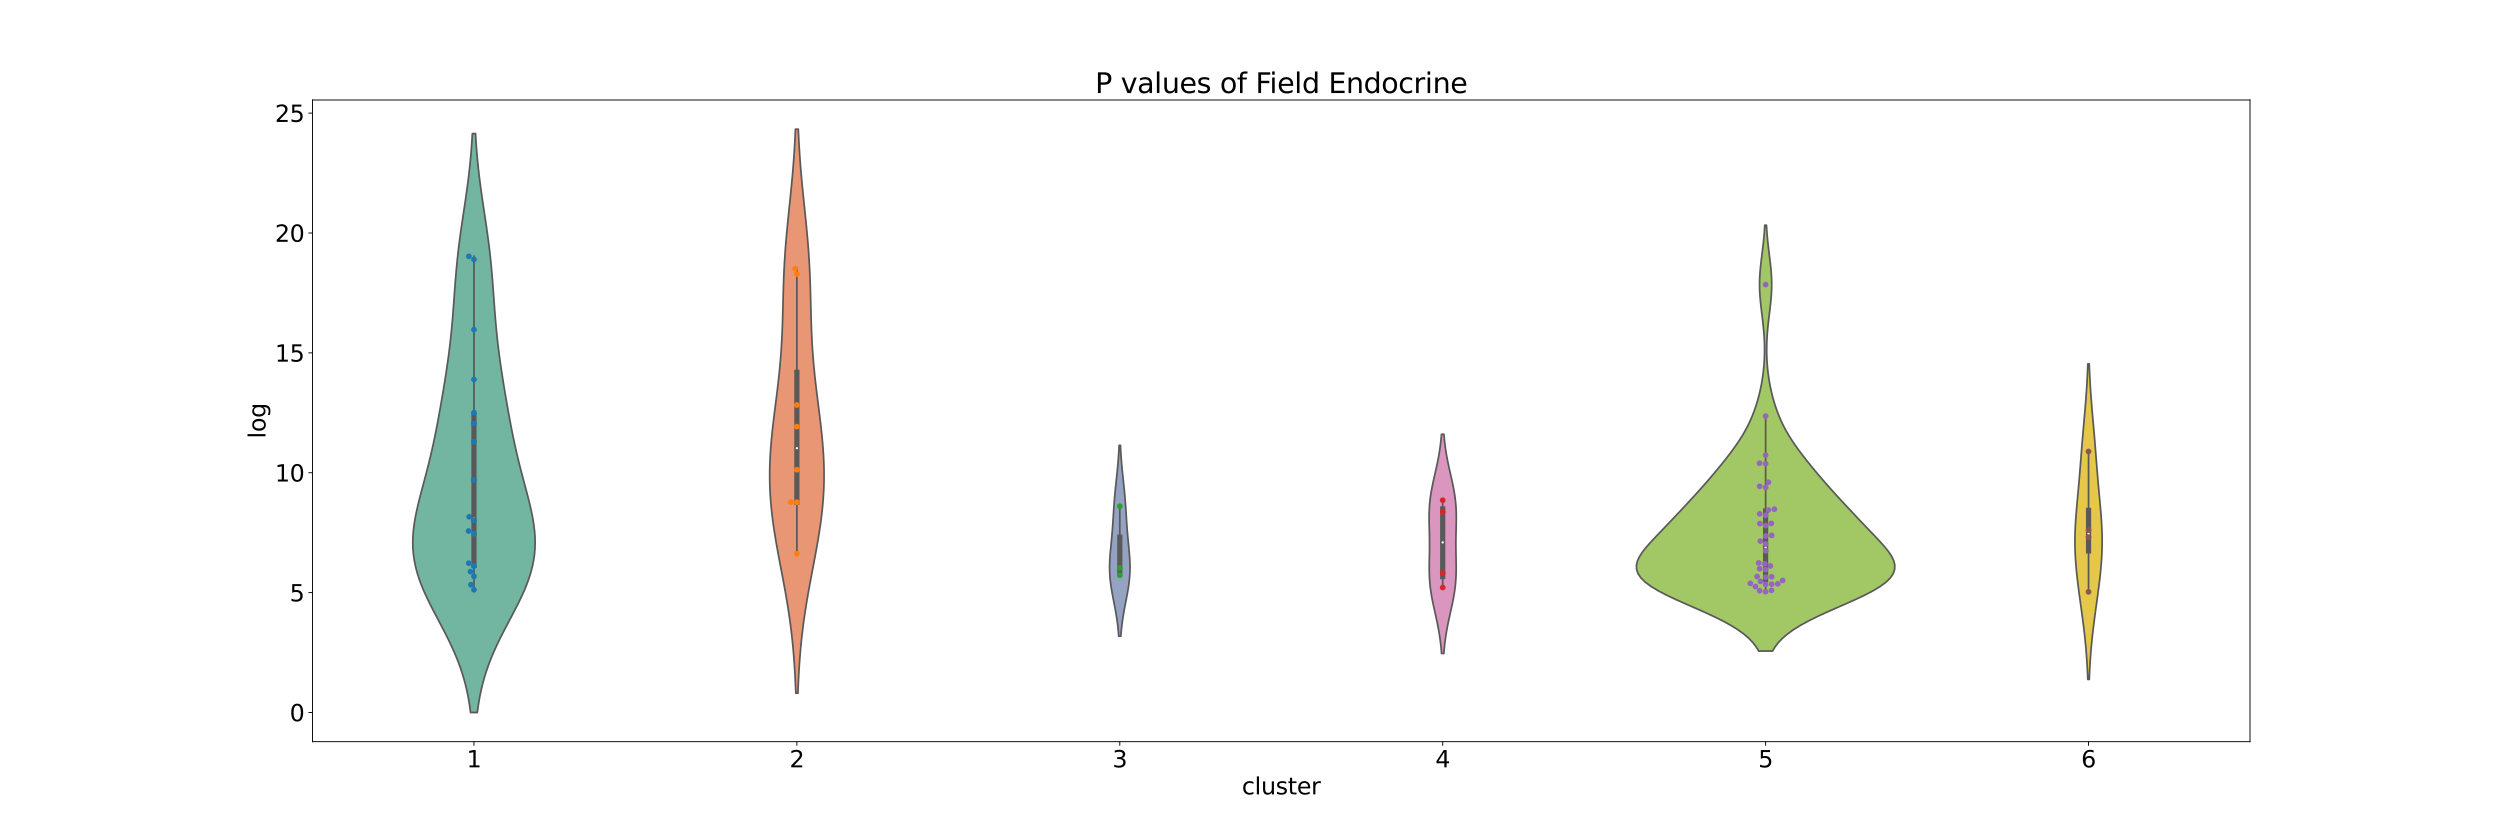 <?xml version="1.0" encoding="utf-8" standalone="no"?>
<!DOCTYPE svg PUBLIC "-//W3C//DTD SVG 1.1//EN"
        "http://www.w3.org/Graphics/SVG/1.1/DTD/svg11.dtd">
<svg xmlns:xlink="http://www.w3.org/1999/xlink" width="2160pt" height="720pt" viewBox="0 0 2160 720"
     xmlns="http://www.w3.org/2000/svg" version="1.1">
    <defs>
        <style type="text/css">*{stroke-linejoin: round; stroke-linecap: butt}</style>
    </defs>
    <g id="figure_1">
        <g id="patch_1">
            <path d="M 0 720
L 2160 720 
L 2160 0 
L 0 0 
z
" style="fill: #ffffff"/>
        </g>
        <g id="axes_1">
            <g id="patch_2">
                <path d="M 270 640.8
L 1944 640.8 
L 1944 86.4 
L 270 86.4 
z
" style="fill: #ffffff"/>
            </g>
            <g id="PolyCollection_1">
                <defs>
                    <path id="mb2d3433ba7" d="M 412.415 -104.4
L 406.585 -104.4 
L 405.905 -109.452 
L 405.104 -114.505 
L 404.168 -119.557 
L 403.087 -124.609 
L 401.85 -129.661 
L 400.449 -134.714 
L 398.879 -139.766 
L 397.138 -144.818 
L 395.226 -149.87 
L 393.151 -154.923 
L 390.923 -159.975 
L 388.556 -165.027 
L 386.073 -170.08 
L 383.497 -175.132 
L 380.859 -180.184 
L 378.191 -185.236 
L 375.53 -190.289 
L 372.915 -195.341 
L 370.384 -200.393 
L 367.977 -205.445 
L 365.73 -210.498 
L 363.679 -215.55 
L 361.853 -220.602 
L 360.279 -225.655 
L 358.977 -230.707 
L 357.958 -235.759 
L 357.23 -240.811 
L 356.792 -245.864 
L 356.637 -250.916 
L 356.751 -255.968 
L 357.115 -261.021 
L 357.705 -266.073 
L 358.493 -271.125 
L 359.451 -276.177 
L 360.546 -281.23 
L 361.747 -286.282 
L 363.025 -291.334 
L 364.351 -296.386 
L 365.699 -301.439 
L 367.049 -306.491 
L 368.381 -311.543 
L 369.682 -316.596 
L 370.943 -321.648 
L 372.157 -326.7 
L 373.322 -331.752 
L 374.437 -336.805 
L 375.506 -341.857 
L 376.533 -346.909 
L 377.523 -351.961 
L 378.48 -357.014 
L 379.411 -362.066 
L 380.318 -367.118 
L 381.206 -372.171 
L 382.077 -377.223 
L 382.929 -382.275 
L 383.764 -387.327 
L 384.577 -392.38 
L 385.366 -397.432 
L 386.127 -402.484 
L 386.856 -407.536 
L 387.549 -412.589 
L 388.203 -417.641 
L 388.815 -422.693 
L 389.385 -427.746 
L 389.912 -432.798 
L 390.398 -437.85 
L 390.847 -442.902 
L 391.264 -447.955 
L 391.656 -453.007 
L 392.03 -458.059 
L 392.396 -463.111 
L 392.761 -468.164 
L 393.135 -473.216 
L 393.527 -478.268 
L 393.945 -483.321 
L 394.396 -488.373 
L 394.884 -493.425 
L 395.414 -498.477 
L 395.986 -503.53 
L 396.601 -508.582 
L 397.255 -513.634 
L 397.944 -518.686 
L 398.663 -523.739 
L 399.405 -528.791 
L 400.16 -533.843 
L 400.92 -538.896 
L 401.677 -543.948 
L 402.42 -549 
L 403.143 -554.052 
L 403.837 -559.105 
L 404.495 -564.157 
L 405.113 -569.209 
L 405.687 -574.262 
L 406.213 -579.314 
L 406.69 -584.366 
L 407.119 -589.418 
L 407.499 -594.471 
L 407.833 -599.523 
L 408.123 -604.575 
L 410.877 -604.575 
L 410.877 -604.575 
L 411.167 -599.523 
L 411.501 -594.471 
L 411.881 -589.418 
L 412.31 -584.366 
L 412.787 -579.314 
L 413.313 -574.262 
L 413.887 -569.209 
L 414.505 -564.157 
L 415.163 -559.105 
L 415.857 -554.052 
L 416.58 -549 
L 417.323 -543.948 
L 418.08 -538.896 
L 418.84 -533.843 
L 419.595 -528.791 
L 420.337 -523.739 
L 421.056 -518.686 
L 421.745 -513.634 
L 422.399 -508.582 
L 423.014 -503.53 
L 423.586 -498.477 
L 424.116 -493.425 
L 424.604 -488.373 
L 425.055 -483.321 
L 425.473 -478.268 
L 425.865 -473.216 
L 426.239 -468.164 
L 426.604 -463.111 
L 426.97 -458.059 
L 427.344 -453.007 
L 427.736 -447.955 
L 428.153 -442.902 
L 428.602 -437.85 
L 429.088 -432.798 
L 429.615 -427.746 
L 430.185 -422.693 
L 430.797 -417.641 
L 431.451 -412.589 
L 432.144 -407.536 
L 432.873 -402.484 
L 433.634 -397.432 
L 434.423 -392.38 
L 435.236 -387.327 
L 436.071 -382.275 
L 436.923 -377.223 
L 437.794 -372.171 
L 438.682 -367.118 
L 439.589 -362.066 
L 440.52 -357.014 
L 441.477 -351.961 
L 442.467 -346.909 
L 443.494 -341.857 
L 444.563 -336.805 
L 445.678 -331.752 
L 446.843 -326.7 
L 448.057 -321.648 
L 449.318 -316.596 
L 450.619 -311.543 
L 451.951 -306.491 
L 453.301 -301.439 
L 454.649 -296.386 
L 455.975 -291.334 
L 457.253 -286.282 
L 458.454 -281.23 
L 459.549 -276.177 
L 460.507 -271.125 
L 461.295 -266.073 
L 461.885 -261.021 
L 462.249 -255.968 
L 462.363 -250.916 
L 462.208 -245.864 
L 461.77 -240.811 
L 461.042 -235.759 
L 460.023 -230.707 
L 458.721 -225.655 
L 457.147 -220.602 
L 455.321 -215.55 
L 453.27 -210.498 
L 451.023 -205.445 
L 448.616 -200.393 
L 446.085 -195.341 
L 443.47 -190.289 
L 440.809 -185.236 
L 438.141 -180.184 
L 435.503 -175.132 
L 432.927 -170.08 
L 430.444 -165.027 
L 428.077 -159.975 
L 425.849 -154.923 
L 423.774 -149.87 
L 421.862 -144.818 
L 420.121 -139.766 
L 418.551 -134.714 
L 417.15 -129.661 
L 415.913 -124.609 
L 414.832 -119.557 
L 413.896 -114.505 
L 413.095 -109.452 
L 412.415 -104.4 
z
" style="stroke: #595959; stroke-width: 1.5"/>
                </defs>
                <g clip-path="url(#p42c996ecb6)">
                    <use xlink:href="#mb2d3433ba7" x="0" y="720"
                         style="fill: #72b6a1; stroke: #595959; stroke-width: 1.5"/>
                </g>
            </g>
            <g id="PolyCollection_2">
                <defs>
                    <path id="mf838b96073" d="M 689.426 -121.104
L 687.574 -121.104 
L 687.392 -126.026 
L 687.182 -130.948 
L 686.941 -135.87 
L 686.666 -140.792 
L 686.354 -145.715 
L 686.003 -150.637 
L 685.611 -155.559 
L 685.175 -160.481 
L 684.693 -165.403 
L 684.165 -170.325 
L 683.59 -175.248 
L 682.967 -180.17 
L 682.297 -185.092 
L 681.582 -190.014 
L 680.823 -194.936 
L 680.024 -199.859 
L 679.188 -204.781 
L 678.32 -209.703 
L 677.424 -214.625 
L 676.508 -219.547 
L 675.578 -224.47 
L 674.64 -229.392 
L 673.704 -234.314 
L 672.777 -239.236 
L 671.867 -244.158 
L 670.983 -249.08 
L 670.133 -254.003 
L 669.327 -258.925 
L 668.57 -263.847 
L 667.872 -268.769 
L 667.238 -273.691 
L 666.675 -278.614 
L 666.188 -283.536 
L 665.781 -288.458 
L 665.458 -293.38 
L 665.22 -298.302 
L 665.069 -303.224 
L 665.005 -308.147 
L 665.027 -313.069 
L 665.132 -317.991 
L 665.318 -322.913 
L 665.579 -327.835 
L 665.912 -332.758 
L 666.309 -337.68 
L 666.764 -342.602 
L 667.269 -347.524 
L 667.816 -352.446 
L 668.396 -357.369 
L 669 -362.291 
L 669.619 -367.213 
L 670.244 -372.135 
L 670.866 -377.057 
L 671.477 -381.979 
L 672.068 -386.902 
L 672.633 -391.824 
L 673.165 -396.746 
L 673.659 -401.668 
L 674.111 -406.59 
L 674.519 -411.513 
L 674.882 -416.435 
L 675.199 -421.357 
L 675.474 -426.279 
L 675.708 -431.201 
L 675.907 -436.124 
L 676.075 -441.046 
L 676.219 -445.968 
L 676.347 -450.89 
L 676.465 -455.812 
L 676.582 -460.734 
L 676.704 -465.657 
L 676.84 -470.579 
L 676.995 -475.501 
L 677.175 -480.423 
L 677.386 -485.345 
L 677.629 -490.268 
L 677.909 -495.19 
L 678.225 -500.112 
L 678.577 -505.034 
L 678.963 -509.956 
L 679.382 -514.878 
L 679.829 -519.801 
L 680.3 -524.723 
L 680.79 -529.645 
L 681.293 -534.567 
L 681.804 -539.489 
L 682.316 -544.412 
L 682.824 -549.334 
L 683.323 -554.256 
L 683.808 -559.178 
L 684.274 -564.1 
L 684.719 -569.023 
L 685.138 -573.945 
L 685.53 -578.867 
L 685.894 -583.789 
L 686.228 -588.711 
L 686.532 -593.633 
L 686.807 -598.556 
L 687.052 -603.478 
L 687.271 -608.4 
L 689.729 -608.4 
L 689.729 -608.4 
L 689.948 -603.478 
L 690.193 -598.556 
L 690.468 -593.633 
L 690.772 -588.711 
L 691.106 -583.789 
L 691.47 -578.867 
L 691.862 -573.945 
L 692.281 -569.023 
L 692.726 -564.1 
L 693.192 -559.178 
L 693.677 -554.256 
L 694.176 -549.334 
L 694.684 -544.412 
L 695.196 -539.489 
L 695.707 -534.567 
L 696.21 -529.645 
L 696.7 -524.723 
L 697.171 -519.801 
L 697.618 -514.878 
L 698.037 -509.956 
L 698.423 -505.034 
L 698.775 -500.112 
L 699.091 -495.19 
L 699.371 -490.268 
L 699.614 -485.345 
L 699.825 -480.423 
L 700.005 -475.501 
L 700.16 -470.579 
L 700.296 -465.657 
L 700.418 -460.734 
L 700.535 -455.812 
L 700.653 -450.89 
L 700.781 -445.968 
L 700.925 -441.046 
L 701.093 -436.124 
L 701.292 -431.201 
L 701.526 -426.279 
L 701.801 -421.357 
L 702.118 -416.435 
L 702.481 -411.513 
L 702.889 -406.59 
L 703.341 -401.668 
L 703.835 -396.746 
L 704.367 -391.824 
L 704.932 -386.902 
L 705.523 -381.979 
L 706.134 -377.057 
L 706.756 -372.135 
L 707.381 -367.213 
L 708 -362.291 
L 708.604 -357.369 
L 709.184 -352.446 
L 709.731 -347.524 
L 710.236 -342.602 
L 710.691 -337.68 
L 711.088 -332.758 
L 711.421 -327.835 
L 711.682 -322.913 
L 711.868 -317.991 
L 711.973 -313.069 
L 711.995 -308.147 
L 711.931 -303.224 
L 711.78 -298.302 
L 711.542 -293.38 
L 711.219 -288.458 
L 710.812 -283.536 
L 710.325 -278.614 
L 709.762 -273.691 
L 709.128 -268.769 
L 708.43 -263.847 
L 707.673 -258.925 
L 706.867 -254.003 
L 706.017 -249.08 
L 705.133 -244.158 
L 704.223 -239.236 
L 703.296 -234.314 
L 702.36 -229.392 
L 701.422 -224.47 
L 700.492 -219.547 
L 699.576 -214.625 
L 698.68 -209.703 
L 697.812 -204.781 
L 696.976 -199.859 
L 696.177 -194.936 
L 695.418 -190.014 
L 694.703 -185.092 
L 694.033 -180.17 
L 693.41 -175.248 
L 692.835 -170.325 
L 692.307 -165.403 
L 691.825 -160.481 
L 691.389 -155.559 
L 690.997 -150.637 
L 690.646 -145.715 
L 690.334 -140.792 
L 690.059 -135.87 
L 689.818 -130.948 
L 689.608 -126.026 
L 689.426 -121.104 
z
" style="stroke: #595959; stroke-width: 1.5"/>
                </defs>
                <g clip-path="url(#p42c996ecb6)">
                    <use xlink:href="#mf838b96073" x="0" y="720"
                         style="fill: #e99675; stroke: #595959; stroke-width: 1.5"/>
                </g>
            </g>
            <g id="PolyCollection_3">
                <defs>
                    <path id="m11cbfc6a19" d="M 968.41 -170.312
L 966.59 -170.312 
L 966.463 -171.978 
L 966.323 -173.644 
L 966.17 -175.31 
L 966.003 -176.976 
L 965.821 -178.642 
L 965.624 -180.308 
L 965.413 -181.974 
L 965.186 -183.64 
L 964.946 -185.306 
L 964.691 -186.972 
L 964.423 -188.638 
L 964.143 -190.304 
L 963.851 -191.97 
L 963.55 -193.636 
L 963.24 -195.302 
L 962.923 -196.968 
L 962.603 -198.634 
L 962.279 -200.3 
L 961.956 -201.966 
L 961.635 -203.632 
L 961.319 -205.298 
L 961.011 -206.964 
L 960.713 -208.63 
L 960.428 -210.296 
L 960.158 -211.962 
L 959.905 -213.628 
L 959.672 -215.294 
L 959.461 -216.96 
L 959.273 -218.626 
L 959.111 -220.292 
L 958.974 -221.958 
L 958.863 -223.624 
L 958.78 -225.29 
L 958.723 -226.956 
L 958.693 -228.622 
L 958.689 -230.288 
L 958.71 -231.954 
L 958.754 -233.62 
L 958.82 -235.286 
L 958.906 -236.952 
L 959.009 -238.618 
L 959.128 -240.284 
L 959.26 -241.95 
L 959.403 -243.616 
L 959.553 -245.282 
L 959.71 -246.948 
L 959.87 -248.614 
L 960.031 -250.28 
L 960.193 -251.947 
L 960.352 -253.613 
L 960.508 -255.279 
L 960.659 -256.945 
L 960.805 -258.611 
L 960.944 -260.277 
L 961.078 -261.943 
L 961.206 -263.609 
L 961.327 -265.275 
L 961.443 -266.941 
L 961.555 -268.607 
L 961.663 -270.273 
L 961.767 -271.939 
L 961.871 -273.605 
L 961.973 -275.271 
L 962.076 -276.937 
L 962.181 -278.603 
L 962.288 -280.269 
L 962.399 -281.935 
L 962.515 -283.601 
L 962.635 -285.267 
L 962.762 -286.933 
L 962.894 -288.599 
L 963.032 -290.265 
L 963.177 -291.931 
L 963.328 -293.597 
L 963.485 -295.263 
L 963.646 -296.929 
L 963.812 -298.595 
L 963.982 -300.261 
L 964.155 -301.927 
L 964.33 -303.593 
L 964.506 -305.259 
L 964.681 -306.925 
L 964.856 -308.591 
L 965.029 -310.257 
L 965.199 -311.923 
L 965.365 -313.589 
L 965.526 -315.255 
L 965.682 -316.921 
L 965.832 -318.587 
L 965.976 -320.253 
L 966.112 -321.919 
L 966.241 -323.585 
L 966.363 -325.251 
L 966.477 -326.917 
L 966.583 -328.583 
L 966.681 -330.249 
L 966.771 -331.915 
L 966.854 -333.581 
L 966.93 -335.248 
L 968.07 -335.248 
L 968.07 -335.248 
L 968.146 -333.581 
L 968.229 -331.915 
L 968.319 -330.249 
L 968.417 -328.583 
L 968.523 -326.917 
L 968.637 -325.251 
L 968.759 -323.585 
L 968.888 -321.919 
L 969.024 -320.253 
L 969.168 -318.587 
L 969.318 -316.921 
L 969.474 -315.255 
L 969.635 -313.589 
L 969.801 -311.923 
L 969.971 -310.257 
L 970.144 -308.591 
L 970.319 -306.925 
L 970.494 -305.259 
L 970.67 -303.593 
L 970.845 -301.927 
L 971.018 -300.261 
L 971.188 -298.595 
L 971.354 -296.929 
L 971.515 -295.263 
L 971.672 -293.597 
L 971.823 -291.931 
L 971.968 -290.265 
L 972.106 -288.599 
L 972.238 -286.933 
L 972.365 -285.267 
L 972.485 -283.601 
L 972.601 -281.935 
L 972.712 -280.269 
L 972.819 -278.603 
L 972.924 -276.937 
L 973.027 -275.271 
L 973.129 -273.605 
L 973.233 -271.939 
L 973.337 -270.273 
L 973.445 -268.607 
L 973.557 -266.941 
L 973.673 -265.275 
L 973.794 -263.609 
L 973.922 -261.943 
L 974.056 -260.277 
L 974.195 -258.611 
L 974.341 -256.945 
L 974.492 -255.279 
L 974.648 -253.613 
L 974.807 -251.947 
L 974.969 -250.28 
L 975.13 -248.614 
L 975.29 -246.948 
L 975.447 -245.282 
L 975.597 -243.616 
L 975.74 -241.95 
L 975.872 -240.284 
L 975.991 -238.618 
L 976.094 -236.952 
L 976.18 -235.286 
L 976.246 -233.62 
L 976.29 -231.954 
L 976.311 -230.288 
L 976.307 -228.622 
L 976.277 -226.956 
L 976.22 -225.29 
L 976.137 -223.624 
L 976.026 -221.958 
L 975.889 -220.292 
L 975.727 -218.626 
L 975.539 -216.96 
L 975.328 -215.294 
L 975.095 -213.628 
L 974.842 -211.962 
L 974.572 -210.296 
L 974.287 -208.63 
L 973.989 -206.964 
L 973.681 -205.298 
L 973.365 -203.632 
L 973.044 -201.966 
L 972.721 -200.3 
L 972.397 -198.634 
L 972.077 -196.968 
L 971.76 -195.302 
L 971.45 -193.636 
L 971.149 -191.97 
L 970.857 -190.304 
L 970.577 -188.638 
L 970.309 -186.972 
L 970.054 -185.306 
L 969.814 -183.64 
L 969.587 -181.974 
L 969.376 -180.308 
L 969.179 -178.642 
L 968.997 -176.976 
L 968.83 -175.31 
L 968.677 -173.644 
L 968.537 -171.978 
L 968.41 -170.312 
z
" style="stroke: #595959; stroke-width: 1.5"/>
                </defs>
                <g clip-path="url(#p42c996ecb6)">
                    <use xlink:href="#m11cbfc6a19" x="0" y="720"
                         style="fill: #95a3c3; stroke: #595959; stroke-width: 1.5"/>
                </g>
            </g>
            <g id="PolyCollection_4">
                <defs>
                    <path id="m219b315758" d="M 1247.492 -155.431
L 1245.508 -155.431 
L 1245.359 -157.343 
L 1245.193 -159.256 
L 1245.009 -161.169 
L 1244.806 -163.082 
L 1244.584 -164.995 
L 1244.342 -166.908 
L 1244.081 -168.82 
L 1243.799 -170.733 
L 1243.497 -172.646 
L 1243.175 -174.559 
L 1242.835 -176.472 
L 1242.476 -178.384 
L 1242.102 -180.297 
L 1241.713 -182.21 
L 1241.311 -184.123 
L 1240.899 -186.036 
L 1240.479 -187.948 
L 1240.054 -189.861 
L 1239.628 -191.774 
L 1239.203 -193.687 
L 1238.783 -195.6 
L 1238.372 -197.512 
L 1237.972 -199.425 
L 1237.587 -201.338 
L 1237.22 -203.251 
L 1236.874 -205.164 
L 1236.552 -207.076 
L 1236.256 -208.989 
L 1235.987 -210.902 
L 1235.748 -212.815 
L 1235.539 -214.728 
L 1235.36 -216.64 
L 1235.21 -218.553 
L 1235.091 -220.466 
L 1234.999 -222.379 
L 1234.933 -224.292 
L 1234.891 -226.204 
L 1234.87 -228.117 
L 1234.867 -230.03 
L 1234.879 -231.943 
L 1234.902 -233.856 
L 1234.934 -235.768 
L 1234.97 -237.681 
L 1235.008 -239.594 
L 1235.044 -241.507 
L 1235.076 -243.42 
L 1235.102 -245.332 
L 1235.119 -247.245 
L 1235.126 -249.158 
L 1235.123 -251.071 
L 1235.11 -252.984 
L 1235.087 -254.897 
L 1235.054 -256.809 
L 1235.014 -258.722 
L 1234.969 -260.635 
L 1234.921 -262.548 
L 1234.874 -264.461 
L 1234.83 -266.373 
L 1234.792 -268.286 
L 1234.766 -270.199 
L 1234.753 -272.112 
L 1234.757 -274.025 
L 1234.782 -275.937 
L 1234.83 -277.85 
L 1234.904 -279.763 
L 1235.007 -281.676 
L 1235.139 -283.589 
L 1235.301 -285.501 
L 1235.496 -287.414 
L 1235.721 -289.327 
L 1235.977 -291.24 
L 1236.263 -293.153 
L 1236.577 -295.065 
L 1236.916 -296.978 
L 1237.279 -298.891 
L 1237.662 -300.804 
L 1238.062 -302.717 
L 1238.476 -304.629 
L 1238.901 -306.542 
L 1239.332 -308.455 
L 1239.766 -310.368 
L 1240.201 -312.281 
L 1240.631 -314.193 
L 1241.056 -316.106 
L 1241.471 -318.019 
L 1241.874 -319.932 
L 1242.263 -321.845 
L 1242.635 -323.757 
L 1242.99 -325.67 
L 1243.326 -327.583 
L 1243.643 -329.496 
L 1243.939 -331.409 
L 1244.214 -333.322 
L 1244.468 -335.234 
L 1244.702 -337.147 
L 1244.916 -339.06 
L 1245.111 -340.973 
L 1245.287 -342.886 
L 1245.445 -344.798 
L 1247.555 -344.798 
L 1247.555 -344.798 
L 1247.713 -342.886 
L 1247.889 -340.973 
L 1248.084 -339.06 
L 1248.298 -337.147 
L 1248.532 -335.234 
L 1248.786 -333.322 
L 1249.061 -331.409 
L 1249.357 -329.496 
L 1249.674 -327.583 
L 1250.01 -325.67 
L 1250.365 -323.757 
L 1250.737 -321.845 
L 1251.126 -319.932 
L 1251.529 -318.019 
L 1251.944 -316.106 
L 1252.369 -314.193 
L 1252.799 -312.281 
L 1253.234 -310.368 
L 1253.668 -308.455 
L 1254.099 -306.542 
L 1254.524 -304.629 
L 1254.938 -302.717 
L 1255.338 -300.804 
L 1255.721 -298.891 
L 1256.084 -296.978 
L 1256.423 -295.065 
L 1256.737 -293.153 
L 1257.023 -291.24 
L 1257.279 -289.327 
L 1257.504 -287.414 
L 1257.699 -285.501 
L 1257.861 -283.589 
L 1257.993 -281.676 
L 1258.096 -279.763 
L 1258.17 -277.85 
L 1258.218 -275.937 
L 1258.243 -274.025 
L 1258.247 -272.112 
L 1258.234 -270.199 
L 1258.208 -268.286 
L 1258.17 -266.373 
L 1258.126 -264.461 
L 1258.079 -262.548 
L 1258.031 -260.635 
L 1257.986 -258.722 
L 1257.946 -256.809 
L 1257.913 -254.897 
L 1257.89 -252.984 
L 1257.877 -251.071 
L 1257.874 -249.158 
L 1257.881 -247.245 
L 1257.898 -245.332 
L 1257.924 -243.42 
L 1257.956 -241.507 
L 1257.992 -239.594 
L 1258.03 -237.681 
L 1258.066 -235.768 
L 1258.098 -233.856 
L 1258.121 -231.943 
L 1258.133 -230.03 
L 1258.13 -228.117 
L 1258.109 -226.204 
L 1258.067 -224.292 
L 1258.001 -222.379 
L 1257.909 -220.466 
L 1257.79 -218.553 
L 1257.64 -216.64 
L 1257.461 -214.728 
L 1257.252 -212.815 
L 1257.013 -210.902 
L 1256.744 -208.989 
L 1256.448 -207.076 
L 1256.126 -205.164 
L 1255.78 -203.251 
L 1255.413 -201.338 
L 1255.028 -199.425 
L 1254.628 -197.512 
L 1254.217 -195.6 
L 1253.797 -193.687 
L 1253.372 -191.774 
L 1252.946 -189.861 
L 1252.521 -187.948 
L 1252.101 -186.036 
L 1251.689 -184.123 
L 1251.287 -182.21 
L 1250.898 -180.297 
L 1250.524 -178.384 
L 1250.165 -176.472 
L 1249.825 -174.559 
L 1249.503 -172.646 
L 1249.201 -170.733 
L 1248.919 -168.82 
L 1248.658 -166.908 
L 1248.416 -164.995 
L 1248.194 -163.082 
L 1247.991 -161.169 
L 1247.807 -159.256 
L 1247.641 -157.343 
L 1247.492 -155.431 
z
" style="stroke: #595959; stroke-width: 1.5"/>
                </defs>
                <g clip-path="url(#p42c996ecb6)">
                    <use xlink:href="#m219b315758" x="0" y="720"
                         style="fill: #db96c0; stroke: #595959; stroke-width: 1.5"/>
                </g>
            </g>
            <g id="PolyCollection_5">
                <defs>
                    <path id="mc38d7a76fe" d="M 1531.471 -157.458
L 1519.529 -157.458 
L 1517.29 -161.175 
L 1514.43 -164.893 
L 1510.86 -168.61 
L 1506.51 -172.327 
L 1501.335 -176.044 
L 1495.329 -179.761 
L 1488.532 -183.478 
L 1481.04 -187.195 
L 1473.001 -190.912 
L 1464.618 -194.63 
L 1456.134 -198.347 
L 1447.822 -202.064 
L 1439.963 -205.781 
L 1432.824 -209.498 
L 1426.639 -213.215 
L 1421.587 -216.932 
L 1417.781 -220.649 
L 1415.263 -224.367 
L 1414 -228.084 
L 1413.9 -231.801 
L 1414.818 -235.518 
L 1416.581 -239.235 
L 1419.005 -242.952 
L 1421.909 -246.669 
L 1425.137 -250.386 
L 1428.56 -254.104 
L 1432.082 -257.821 
L 1435.642 -261.538 
L 1439.201 -265.255 
L 1442.746 -268.972 
L 1446.27 -272.689 
L 1449.776 -276.406 
L 1453.265 -280.123 
L 1456.735 -283.841 
L 1460.181 -287.558 
L 1463.597 -291.275 
L 1466.972 -294.992 
L 1470.302 -298.709 
L 1473.58 -302.426 
L 1476.804 -306.143 
L 1479.975 -309.86 
L 1483.092 -313.578 
L 1486.154 -317.295 
L 1489.155 -321.012 
L 1492.087 -324.729 
L 1494.937 -328.446 
L 1497.688 -332.163 
L 1500.322 -335.88 
L 1502.821 -339.597 
L 1505.17 -343.315 
L 1507.358 -347.032 
L 1509.38 -350.749 
L 1511.235 -354.466 
L 1512.929 -358.183 
L 1514.471 -361.9 
L 1515.871 -365.617 
L 1517.142 -369.334 
L 1518.294 -373.052 
L 1519.336 -376.769 
L 1520.276 -380.486 
L 1521.116 -384.203 
L 1521.862 -387.92 
L 1522.514 -391.637 
L 1523.073 -395.354 
L 1523.541 -399.071 
L 1523.92 -402.789 
L 1524.211 -406.506 
L 1524.417 -410.223 
L 1524.54 -413.94 
L 1524.582 -417.657 
L 1524.545 -421.374 
L 1524.433 -425.091 
L 1524.246 -428.808 
L 1523.991 -432.526 
L 1523.672 -436.243 
L 1523.298 -439.96 
L 1522.881 -443.677 
L 1522.437 -447.394 
L 1521.983 -451.111 
L 1521.541 -454.828 
L 1521.134 -458.545 
L 1520.783 -462.263 
L 1520.509 -465.98 
L 1520.328 -469.697 
L 1520.251 -473.414 
L 1520.284 -477.131 
L 1520.425 -480.848 
L 1520.664 -484.565 
L 1520.988 -488.282 
L 1521.378 -492 
L 1521.812 -495.717 
L 1522.269 -499.434 
L 1522.728 -503.151 
L 1523.172 -506.868 
L 1523.585 -510.585 
L 1523.958 -514.302 
L 1524.283 -518.02 
L 1524.56 -521.737 
L 1524.789 -525.454 
L 1526.211 -525.454 
L 1526.211 -525.454 
L 1526.44 -521.737 
L 1526.717 -518.02 
L 1527.042 -514.302 
L 1527.415 -510.585 
L 1527.828 -506.868 
L 1528.272 -503.151 
L 1528.731 -499.434 
L 1529.188 -495.717 
L 1529.622 -492 
L 1530.012 -488.282 
L 1530.336 -484.565 
L 1530.575 -480.848 
L 1530.716 -477.131 
L 1530.749 -473.414 
L 1530.672 -469.697 
L 1530.491 -465.98 
L 1530.217 -462.263 
L 1529.866 -458.545 
L 1529.459 -454.828 
L 1529.017 -451.111 
L 1528.563 -447.394 
L 1528.119 -443.677 
L 1527.702 -439.96 
L 1527.328 -436.243 
L 1527.009 -432.526 
L 1526.754 -428.808 
L 1526.567 -425.091 
L 1526.455 -421.374 
L 1526.418 -417.657 
L 1526.46 -413.94 
L 1526.583 -410.223 
L 1526.789 -406.506 
L 1527.08 -402.789 
L 1527.459 -399.071 
L 1527.927 -395.354 
L 1528.486 -391.637 
L 1529.138 -387.92 
L 1529.884 -384.203 
L 1530.724 -380.486 
L 1531.664 -376.769 
L 1532.706 -373.052 
L 1533.858 -369.334 
L 1535.129 -365.617 
L 1536.529 -361.9 
L 1538.071 -358.183 
L 1539.765 -354.466 
L 1541.62 -350.749 
L 1543.642 -347.032 
L 1545.83 -343.315 
L 1548.179 -339.597 
L 1550.678 -335.88 
L 1553.312 -332.163 
L 1556.063 -328.446 
L 1558.913 -324.729 
L 1561.845 -321.012 
L 1564.846 -317.295 
L 1567.908 -313.578 
L 1571.025 -309.86 
L 1574.196 -306.143 
L 1577.42 -302.426 
L 1580.698 -298.709 
L 1584.028 -294.992 
L 1587.403 -291.275 
L 1590.819 -287.558 
L 1594.265 -283.841 
L 1597.735 -280.123 
L 1601.224 -276.406 
L 1604.73 -272.689 
L 1608.254 -268.972 
L 1611.799 -265.255 
L 1615.358 -261.538 
L 1618.918 -257.821 
L 1622.44 -254.104 
L 1625.863 -250.386 
L 1629.091 -246.669 
L 1631.995 -242.952 
L 1634.419 -239.235 
L 1636.182 -235.518 
L 1637.1 -231.801 
L 1637 -228.084 
L 1635.737 -224.367 
L 1633.219 -220.649 
L 1629.413 -216.932 
L 1624.361 -213.215 
L 1618.176 -209.498 
L 1611.037 -205.781 
L 1603.178 -202.064 
L 1594.866 -198.347 
L 1586.382 -194.63 
L 1577.999 -190.912 
L 1569.96 -187.195 
L 1562.468 -183.478 
L 1555.671 -179.761 
L 1549.665 -176.044 
L 1544.49 -172.327 
L 1540.14 -168.61 
L 1536.57 -164.893 
L 1533.71 -161.175 
L 1531.471 -157.458 
z
" style="stroke: #595959; stroke-width: 1.5"/>
                </defs>
                <g clip-path="url(#p42c996ecb6)">
                    <use xlink:href="#mc38d7a76fe" x="0" y="720"
                         style="fill: #a2c865; stroke: #595959; stroke-width: 1.5"/>
                </g>
            </g>
            <g id="PolyCollection_6">
                <defs>
                    <path id="m1caee3c1cc" d="M 1805.148 -132.969
L 1803.852 -132.969 
L 1803.748 -135.723 
L 1803.631 -138.477 
L 1803.502 -141.231 
L 1803.358 -143.985 
L 1803.2 -146.739 
L 1803.027 -149.493 
L 1802.837 -152.247 
L 1802.632 -155.001 
L 1802.411 -157.755 
L 1802.174 -160.509 
L 1801.921 -163.263 
L 1801.652 -166.017 
L 1801.367 -168.771 
L 1801.068 -171.525 
L 1800.755 -174.279 
L 1800.429 -177.033 
L 1800.092 -179.787 
L 1799.743 -182.541 
L 1799.385 -185.295 
L 1799.019 -188.049 
L 1798.647 -190.803 
L 1798.27 -193.557 
L 1797.89 -196.311 
L 1797.509 -199.065 
L 1797.128 -201.819 
L 1796.751 -204.573 
L 1796.378 -207.327 
L 1796.011 -210.081 
L 1795.654 -212.834 
L 1795.308 -215.588 
L 1794.975 -218.342 
L 1794.657 -221.096 
L 1794.358 -223.85 
L 1794.078 -226.604 
L 1793.82 -229.358 
L 1793.586 -232.112 
L 1793.378 -234.866 
L 1793.198 -237.62 
L 1793.046 -240.374 
L 1792.926 -243.128 
L 1792.836 -245.882 
L 1792.778 -248.636 
L 1792.753 -251.39 
L 1792.759 -254.144 
L 1792.797 -256.898 
L 1792.865 -259.652 
L 1792.962 -262.406 
L 1793.086 -265.16 
L 1793.236 -267.914 
L 1793.408 -270.668 
L 1793.6 -273.422 
L 1793.81 -276.176 
L 1794.033 -278.93 
L 1794.269 -281.684 
L 1794.513 -284.438 
L 1794.762 -287.192 
L 1795.015 -289.946 
L 1795.269 -292.7 
L 1795.522 -295.454 
L 1795.773 -298.208 
L 1796.02 -300.962 
L 1796.263 -303.716 
L 1796.501 -306.47 
L 1796.734 -309.224 
L 1796.962 -311.978 
L 1797.186 -314.732 
L 1797.407 -317.486 
L 1797.625 -320.24 
L 1797.842 -322.994 
L 1798.058 -325.748 
L 1798.275 -328.502 
L 1798.494 -331.256 
L 1798.715 -334.009 
L 1798.939 -336.763 
L 1799.166 -339.517 
L 1799.397 -342.271 
L 1799.632 -345.025 
L 1799.869 -347.779 
L 1800.11 -350.533 
L 1800.352 -353.287 
L 1800.594 -356.041 
L 1800.837 -358.795 
L 1801.078 -361.549 
L 1801.316 -364.303 
L 1801.551 -367.057 
L 1801.78 -369.811 
L 1802.002 -372.565 
L 1802.217 -375.319 
L 1802.423 -378.073 
L 1802.619 -380.827 
L 1802.805 -383.581 
L 1802.98 -386.335 
L 1803.143 -389.089 
L 1803.295 -391.843 
L 1803.435 -394.597 
L 1803.564 -397.351 
L 1803.681 -400.105 
L 1803.788 -402.859 
L 1803.883 -405.613 
L 1805.117 -405.613 
L 1805.117 -405.613 
L 1805.212 -402.859 
L 1805.319 -400.105 
L 1805.436 -397.351 
L 1805.565 -394.597 
L 1805.705 -391.843 
L 1805.857 -389.089 
L 1806.02 -386.335 
L 1806.195 -383.581 
L 1806.381 -380.827 
L 1806.577 -378.073 
L 1806.783 -375.319 
L 1806.998 -372.565 
L 1807.22 -369.811 
L 1807.449 -367.057 
L 1807.684 -364.303 
L 1807.922 -361.549 
L 1808.163 -358.795 
L 1808.406 -356.041 
L 1808.648 -353.287 
L 1808.89 -350.533 
L 1809.131 -347.779 
L 1809.368 -345.025 
L 1809.603 -342.271 
L 1809.834 -339.517 
L 1810.061 -336.763 
L 1810.285 -334.009 
L 1810.506 -331.256 
L 1810.725 -328.502 
L 1810.942 -325.748 
L 1811.158 -322.994 
L 1811.375 -320.24 
L 1811.593 -317.486 
L 1811.814 -314.732 
L 1812.038 -311.978 
L 1812.266 -309.224 
L 1812.499 -306.47 
L 1812.737 -303.716 
L 1812.98 -300.962 
L 1813.227 -298.208 
L 1813.478 -295.454 
L 1813.731 -292.7 
L 1813.985 -289.946 
L 1814.238 -287.192 
L 1814.487 -284.438 
L 1814.731 -281.684 
L 1814.967 -278.93 
L 1815.19 -276.176 
L 1815.4 -273.422 
L 1815.592 -270.668 
L 1815.764 -267.914 
L 1815.914 -265.16 
L 1816.038 -262.406 
L 1816.135 -259.652 
L 1816.203 -256.898 
L 1816.241 -254.144 
L 1816.247 -251.39 
L 1816.222 -248.636 
L 1816.164 -245.882 
L 1816.074 -243.128 
L 1815.954 -240.374 
L 1815.802 -237.62 
L 1815.622 -234.866 
L 1815.414 -232.112 
L 1815.18 -229.358 
L 1814.922 -226.604 
L 1814.642 -223.85 
L 1814.343 -221.096 
L 1814.025 -218.342 
L 1813.692 -215.588 
L 1813.346 -212.834 
L 1812.989 -210.081 
L 1812.622 -207.327 
L 1812.249 -204.573 
L 1811.872 -201.819 
L 1811.491 -199.065 
L 1811.11 -196.311 
L 1810.73 -193.557 
L 1810.353 -190.803 
L 1809.981 -188.049 
L 1809.615 -185.295 
L 1809.257 -182.541 
L 1808.908 -179.787 
L 1808.571 -177.033 
L 1808.245 -174.279 
L 1807.932 -171.525 
L 1807.633 -168.771 
L 1807.348 -166.017 
L 1807.079 -163.263 
L 1806.826 -160.509 
L 1806.589 -157.755 
L 1806.368 -155.001 
L 1806.163 -152.247 
L 1805.973 -149.493 
L 1805.8 -146.739 
L 1805.642 -143.985 
L 1805.498 -141.231 
L 1805.369 -138.477 
L 1805.252 -135.723 
L 1805.148 -132.969 
z
" style="stroke: #595959; stroke-width: 1.5"/>
                </defs>
                <g clip-path="url(#p42c996ecb6)">
                    <use xlink:href="#m1caee3c1cc" x="0" y="720"
                         style="fill: #e5c849; stroke: #595959; stroke-width: 1.5"/>
                </g>
            </g>
            <g id="matplotlib.axis_1">
                <g id="xtick_1">
                    <g id="line2d_1">
                        <defs>
                            <path id="mb51af17340" d="M 0 0
L 0 3.5 
" style="stroke: #000000; stroke-width: 0.8"/>
                        </defs>
                        <g>
                            <use xlink:href="#mb51af17340" x="409.5" y="640.8"
                                 style="stroke: #000000; stroke-width: 0.8"/>
                        </g>
                    </g>
                    <g id="text_1">
                        <!-- 1 -->
                        <g transform="translate(403.137 662.997)scale(0.2 -0.2)">
                            <defs>
                                <path id="DejaVuSans-31" d="M 794 531
L 1825 531 
L 1825 4091 
L 703 3866 
L 703 4441 
L 1819 4666 
L 2450 4666 
L 2450 531 
L 3481 531 
L 3481 0 
L 794 0 
L 794 531 
z
" transform="scale(0.016)"/>
                            </defs>
                            <use xlink:href="#DejaVuSans-31"/>
                        </g>
                    </g>
                </g>
                <g id="xtick_2">
                    <g id="line2d_2">
                        <g>
                            <use xlink:href="#mb51af17340" x="688.5" y="640.8"
                                 style="stroke: #000000; stroke-width: 0.8"/>
                        </g>
                    </g>
                    <g id="text_2">
                        <!-- 2 -->
                        <g transform="translate(682.138 662.997)scale(0.2 -0.2)">
                            <defs>
                                <path id="DejaVuSans-32" d="M 1228 531
L 3431 531 
L 3431 0 
L 469 0 
L 469 531 
Q 828 903 1448 1529 
Q 2069 2156 2228 2338 
Q 2531 2678 2651 2914 
Q 2772 3150 2772 3378 
Q 2772 3750 2511 3984 
Q 2250 4219 1831 4219 
Q 1534 4219 1204 4116 
Q 875 4013 500 3803 
L 500 4441 
Q 881 4594 1212 4672 
Q 1544 4750 1819 4750 
Q 2544 4750 2975 4387 
Q 3406 4025 3406 3419 
Q 3406 3131 3298 2873 
Q 3191 2616 2906 2266 
Q 2828 2175 2409 1742 
Q 1991 1309 1228 531 
z
" transform="scale(0.016)"/>
                            </defs>
                            <use xlink:href="#DejaVuSans-32"/>
                        </g>
                    </g>
                </g>
                <g id="xtick_3">
                    <g id="line2d_3">
                        <g>
                            <use xlink:href="#mb51af17340" x="967.5" y="640.8"
                                 style="stroke: #000000; stroke-width: 0.8"/>
                        </g>
                    </g>
                    <g id="text_3">
                        <!-- 3 -->
                        <g transform="translate(961.138 662.997)scale(0.2 -0.2)">
                            <defs>
                                <path id="DejaVuSans-33" d="M 2597 2516
Q 3050 2419 3304 2112 
Q 3559 1806 3559 1356 
Q 3559 666 3084 287 
Q 2609 -91 1734 -91 
Q 1441 -91 1130 -33 
Q 819 25 488 141 
L 488 750 
Q 750 597 1062 519 
Q 1375 441 1716 441 
Q 2309 441 2620 675 
Q 2931 909 2931 1356 
Q 2931 1769 2642 2001 
Q 2353 2234 1838 2234 
L 1294 2234 
L 1294 2753 
L 1863 2753 
Q 2328 2753 2575 2939 
Q 2822 3125 2822 3475 
Q 2822 3834 2567 4026 
Q 2313 4219 1838 4219 
Q 1578 4219 1281 4162 
Q 984 4106 628 3988 
L 628 4550 
Q 988 4650 1302 4700 
Q 1616 4750 1894 4750 
Q 2613 4750 3031 4423 
Q 3450 4097 3450 3541 
Q 3450 3153 3228 2886 
Q 3006 2619 2597 2516 
z
" transform="scale(0.016)"/>
                            </defs>
                            <use xlink:href="#DejaVuSans-33"/>
                        </g>
                    </g>
                </g>
                <g id="xtick_4">
                    <g id="line2d_4">
                        <g>
                            <use xlink:href="#mb51af17340" x="1246.5" y="640.8"
                                 style="stroke: #000000; stroke-width: 0.8"/>
                        </g>
                    </g>
                    <g id="text_4">
                        <!-- 4 -->
                        <g transform="translate(1240.138 662.997)scale(0.2 -0.2)">
                            <defs>
                                <path id="DejaVuSans-34" d="M 2419 4116
L 825 1625 
L 2419 1625 
L 2419 4116 
z
M 2253 4666 
L 3047 4666 
L 3047 1625 
L 3713 1625 
L 3713 1100 
L 3047 1100 
L 3047 0 
L 2419 0 
L 2419 1100 
L 313 1100 
L 313 1709 
L 2253 4666 
z
" transform="scale(0.016)"/>
                            </defs>
                            <use xlink:href="#DejaVuSans-34"/>
                        </g>
                    </g>
                </g>
                <g id="xtick_5">
                    <g id="line2d_5">
                        <g>
                            <use xlink:href="#mb51af17340" x="1525.5" y="640.8"
                                 style="stroke: #000000; stroke-width: 0.8"/>
                        </g>
                    </g>
                    <g id="text_5">
                        <!-- 5 -->
                        <g transform="translate(1519.138 662.997)scale(0.2 -0.2)">
                            <defs>
                                <path id="DejaVuSans-35" d="M 691 4666
L 3169 4666 
L 3169 4134 
L 1269 4134 
L 1269 2991 
Q 1406 3038 1543 3061 
Q 1681 3084 1819 3084 
Q 2600 3084 3056 2656 
Q 3513 2228 3513 1497 
Q 3513 744 3044 326 
Q 2575 -91 1722 -91 
Q 1428 -91 1123 -41 
Q 819 9 494 109 
L 494 744 
Q 775 591 1075 516 
Q 1375 441 1709 441 
Q 2250 441 2565 725 
Q 2881 1009 2881 1497 
Q 2881 1984 2565 2268 
Q 2250 2553 1709 2553 
Q 1456 2553 1204 2497 
Q 953 2441 691 2322 
L 691 4666 
z
" transform="scale(0.016)"/>
                            </defs>
                            <use xlink:href="#DejaVuSans-35"/>
                        </g>
                    </g>
                </g>
                <g id="xtick_6">
                    <g id="line2d_6">
                        <g>
                            <use xlink:href="#mb51af17340" x="1804.5" y="640.8"
                                 style="stroke: #000000; stroke-width: 0.8"/>
                        </g>
                    </g>
                    <g id="text_6">
                        <!-- 6 -->
                        <g transform="translate(1798.138 662.997)scale(0.2 -0.2)">
                            <defs>
                                <path id="DejaVuSans-36" d="M 2113 2584
Q 1688 2584 1439 2293 
Q 1191 2003 1191 1497 
Q 1191 994 1439 701 
Q 1688 409 2113 409 
Q 2538 409 2786 701 
Q 3034 994 3034 1497 
Q 3034 2003 2786 2293 
Q 2538 2584 2113 2584 
z
M 3366 4563 
L 3366 3988 
Q 3128 4100 2886 4159 
Q 2644 4219 2406 4219 
Q 1781 4219 1451 3797 
Q 1122 3375 1075 2522 
Q 1259 2794 1537 2939 
Q 1816 3084 2150 3084 
Q 2853 3084 3261 2657 
Q 3669 2231 3669 1497 
Q 3669 778 3244 343 
Q 2819 -91 2113 -91 
Q 1303 -91 875 529 
Q 447 1150 447 2328 
Q 447 3434 972 4092 
Q 1497 4750 2381 4750 
Q 2619 4750 2861 4703 
Q 3103 4656 3366 4563 
z
" transform="scale(0.016)"/>
                            </defs>
                            <use xlink:href="#DejaVuSans-36"/>
                        </g>
                    </g>
                </g>
                <g id="text_7">
                    <!-- cluster -->
                    <g transform="translate(1072.992 686.353)scale(0.2 -0.2)">
                        <defs>
                            <path id="DejaVuSans-63" d="M 3122 3366
L 3122 2828 
Q 2878 2963 2633 3030 
Q 2388 3097 2138 3097 
Q 1578 3097 1268 2742 
Q 959 2388 959 1747 
Q 959 1106 1268 751 
Q 1578 397 2138 397 
Q 2388 397 2633 464 
Q 2878 531 3122 666 
L 3122 134 
Q 2881 22 2623 -34 
Q 2366 -91 2075 -91 
Q 1284 -91 818 406 
Q 353 903 353 1747 
Q 353 2603 823 3093 
Q 1294 3584 2113 3584 
Q 2378 3584 2631 3529 
Q 2884 3475 3122 3366 
z
" transform="scale(0.016)"/>
                            <path id="DejaVuSans-6c" d="M 603 4863
L 1178 4863 
L 1178 0 
L 603 0 
L 603 4863 
z
" transform="scale(0.016)"/>
                            <path id="DejaVuSans-75" d="M 544 1381
L 544 3500 
L 1119 3500 
L 1119 1403 
Q 1119 906 1312 657 
Q 1506 409 1894 409 
Q 2359 409 2629 706 
Q 2900 1003 2900 1516 
L 2900 3500 
L 3475 3500 
L 3475 0 
L 2900 0 
L 2900 538 
Q 2691 219 2414 64 
Q 2138 -91 1772 -91 
Q 1169 -91 856 284 
Q 544 659 544 1381 
z
M 1991 3584 
L 1991 3584 
z
" transform="scale(0.016)"/>
                            <path id="DejaVuSans-73" d="M 2834 3397
L 2834 2853 
Q 2591 2978 2328 3040 
Q 2066 3103 1784 3103 
Q 1356 3103 1142 2972 
Q 928 2841 928 2578 
Q 928 2378 1081 2264 
Q 1234 2150 1697 2047 
L 1894 2003 
Q 2506 1872 2764 1633 
Q 3022 1394 3022 966 
Q 3022 478 2636 193 
Q 2250 -91 1575 -91 
Q 1294 -91 989 -36 
Q 684 19 347 128 
L 347 722 
Q 666 556 975 473 
Q 1284 391 1588 391 
Q 1994 391 2212 530 
Q 2431 669 2431 922 
Q 2431 1156 2273 1281 
Q 2116 1406 1581 1522 
L 1381 1569 
Q 847 1681 609 1914 
Q 372 2147 372 2553 
Q 372 3047 722 3315 
Q 1072 3584 1716 3584 
Q 2034 3584 2315 3537 
Q 2597 3491 2834 3397 
z
" transform="scale(0.016)"/>
                            <path id="DejaVuSans-74" d="M 1172 4494
L 1172 3500 
L 2356 3500 
L 2356 3053 
L 1172 3053 
L 1172 1153 
Q 1172 725 1289 603 
Q 1406 481 1766 481 
L 2356 481 
L 2356 0 
L 1766 0 
Q 1100 0 847 248 
Q 594 497 594 1153 
L 594 3053 
L 172 3053 
L 172 3500 
L 594 3500 
L 594 4494 
L 1172 4494 
z
" transform="scale(0.016)"/>
                            <path id="DejaVuSans-65" d="M 3597 1894
L 3597 1613 
L 953 1613 
Q 991 1019 1311 708 
Q 1631 397 2203 397 
Q 2534 397 2845 478 
Q 3156 559 3463 722 
L 3463 178 
Q 3153 47 2828 -22 
Q 2503 -91 2169 -91 
Q 1331 -91 842 396 
Q 353 884 353 1716 
Q 353 2575 817 3079 
Q 1281 3584 2069 3584 
Q 2775 3584 3186 3129 
Q 3597 2675 3597 1894 
z
M 3022 2063 
Q 3016 2534 2758 2815 
Q 2500 3097 2075 3097 
Q 1594 3097 1305 2825 
Q 1016 2553 972 2059 
L 3022 2063 
z
" transform="scale(0.016)"/>
                            <path id="DejaVuSans-72" d="M 2631 2963
Q 2534 3019 2420 3045 
Q 2306 3072 2169 3072 
Q 1681 3072 1420 2755 
Q 1159 2438 1159 1844 
L 1159 0 
L 581 0 
L 581 3500 
L 1159 3500 
L 1159 2956 
Q 1341 3275 1631 3429 
Q 1922 3584 2338 3584 
Q 2397 3584 2469 3576 
Q 2541 3569 2628 3553 
L 2631 2963 
z
" transform="scale(0.016)"/>
                        </defs>
                        <use xlink:href="#DejaVuSans-63"/>
                        <use xlink:href="#DejaVuSans-6c" x="54.98"/>
                        <use xlink:href="#DejaVuSans-75" x="82.764"/>
                        <use xlink:href="#DejaVuSans-73" x="146.143"/>
                        <use xlink:href="#DejaVuSans-74" x="198.242"/>
                        <use xlink:href="#DejaVuSans-65" x="237.451"/>
                        <use xlink:href="#DejaVuSans-72" x="298.975"/>
                    </g>
                </g>
            </g>
            <g id="matplotlib.axis_2">
                <g id="ytick_1">
                    <g id="line2d_7">
                        <defs>
                            <path id="m2aa8a30e12" d="M 0 0
L -3.5 0 
" style="stroke: #000000; stroke-width: 0.8"/>
                        </defs>
                        <g>
                            <use xlink:href="#m2aa8a30e12" x="270" y="615.564"
                                 style="stroke: #000000; stroke-width: 0.8"/>
                        </g>
                    </g>
                    <g id="text_8">
                        <!-- 0 -->
                        <g transform="translate(250.275 623.163)scale(0.2 -0.2)">
                            <defs>
                                <path id="DejaVuSans-30" d="M 2034 4250
Q 1547 4250 1301 3770 
Q 1056 3291 1056 2328 
Q 1056 1369 1301 889 
Q 1547 409 2034 409 
Q 2525 409 2770 889 
Q 3016 1369 3016 2328 
Q 3016 3291 2770 3770 
Q 2525 4250 2034 4250 
z
M 2034 4750 
Q 2819 4750 3233 4129 
Q 3647 3509 3647 2328 
Q 3647 1150 3233 529 
Q 2819 -91 2034 -91 
Q 1250 -91 836 529 
Q 422 1150 422 2328 
Q 422 3509 836 4129 
Q 1250 4750 2034 4750 
z
" transform="scale(0.016)"/>
                            </defs>
                            <use xlink:href="#DejaVuSans-30"/>
                        </g>
                    </g>
                </g>
                <g id="ytick_2">
                    <g id="line2d_8">
                        <g>
                            <use xlink:href="#m2aa8a30e12" x="270" y="511.996"
                                 style="stroke: #000000; stroke-width: 0.8"/>
                        </g>
                    </g>
                    <g id="text_9">
                        <!-- 5 -->
                        <g transform="translate(250.275 519.595)scale(0.2 -0.2)">
                            <use xlink:href="#DejaVuSans-35"/>
                        </g>
                    </g>
                </g>
                <g id="ytick_3">
                    <g id="line2d_9">
                        <g>
                            <use xlink:href="#m2aa8a30e12" x="270" y="408.428"
                                 style="stroke: #000000; stroke-width: 0.8"/>
                        </g>
                    </g>
                    <g id="text_10">
                        <!-- 10 -->
                        <g transform="translate(237.55 416.027)scale(0.2 -0.2)">
                            <use xlink:href="#DejaVuSans-31"/>
                            <use xlink:href="#DejaVuSans-30" x="63.623"/>
                        </g>
                    </g>
                </g>
                <g id="ytick_4">
                    <g id="line2d_10">
                        <g>
                            <use xlink:href="#m2aa8a30e12" x="270" y="304.86"
                                 style="stroke: #000000; stroke-width: 0.8"/>
                        </g>
                    </g>
                    <g id="text_11">
                        <!-- 15 -->
                        <g transform="translate(237.55 312.458)scale(0.2 -0.2)">
                            <use xlink:href="#DejaVuSans-31"/>
                            <use xlink:href="#DejaVuSans-35" x="63.623"/>
                        </g>
                    </g>
                </g>
                <g id="ytick_5">
                    <g id="line2d_11">
                        <g>
                            <use xlink:href="#m2aa8a30e12" x="270" y="201.292"
                                 style="stroke: #000000; stroke-width: 0.8"/>
                        </g>
                    </g>
                    <g id="text_12">
                        <!-- 20 -->
                        <g transform="translate(237.55 208.89)scale(0.2 -0.2)">
                            <use xlink:href="#DejaVuSans-32"/>
                            <use xlink:href="#DejaVuSans-30" x="63.623"/>
                        </g>
                    </g>
                </g>
                <g id="ytick_6">
                    <g id="line2d_12">
                        <g>
                            <use xlink:href="#m2aa8a30e12" x="270" y="97.724"
                                 style="stroke: #000000; stroke-width: 0.8"/>
                        </g>
                    </g>
                    <g id="text_13">
                        <!-- 25 -->
                        <g transform="translate(237.55 105.322)scale(0.2 -0.2)">
                            <use xlink:href="#DejaVuSans-32"/>
                            <use xlink:href="#DejaVuSans-35" x="63.623"/>
                        </g>
                    </g>
                </g>
                <g id="text_14">
                    <!-- log -->
                    <g transform="translate(229.391 378.845)rotate(-90)scale(0.2 -0.2)">
                        <defs>
                            <path id="DejaVuSans-6f" d="M 1959 3097
Q 1497 3097 1228 2736 
Q 959 2375 959 1747 
Q 959 1119 1226 758 
Q 1494 397 1959 397 
Q 2419 397 2687 759 
Q 2956 1122 2956 1747 
Q 2956 2369 2687 2733 
Q 2419 3097 1959 3097 
z
M 1959 3584 
Q 2709 3584 3137 3096 
Q 3566 2609 3566 1747 
Q 3566 888 3137 398 
Q 2709 -91 1959 -91 
Q 1206 -91 779 398 
Q 353 888 353 1747 
Q 353 2609 779 3096 
Q 1206 3584 1959 3584 
z
" transform="scale(0.016)"/>
                            <path id="DejaVuSans-67" d="M 2906 1791
Q 2906 2416 2648 2759 
Q 2391 3103 1925 3103 
Q 1463 3103 1205 2759 
Q 947 2416 947 1791 
Q 947 1169 1205 825 
Q 1463 481 1925 481 
Q 2391 481 2648 825 
Q 2906 1169 2906 1791 
z
M 3481 434 
Q 3481 -459 3084 -895 
Q 2688 -1331 1869 -1331 
Q 1566 -1331 1297 -1286 
Q 1028 -1241 775 -1147 
L 775 -588 
Q 1028 -725 1275 -790 
Q 1522 -856 1778 -856 
Q 2344 -856 2625 -561 
Q 2906 -266 2906 331 
L 2906 616 
Q 2728 306 2450 153 
Q 2172 0 1784 0 
Q 1141 0 747 490 
Q 353 981 353 1791 
Q 353 2603 747 3093 
Q 1141 3584 1784 3584 
Q 2172 3584 2450 3431 
Q 2728 3278 2906 2969 
L 2906 3500 
L 3481 3500 
L 3481 434 
z
" transform="scale(0.016)"/>
                        </defs>
                        <use xlink:href="#DejaVuSans-6c"/>
                        <use xlink:href="#DejaVuSans-6f" x="27.783"/>
                        <use xlink:href="#DejaVuSans-67" x="88.965"/>
                    </g>
                </g>
            </g>
            <g id="line2d_13">
                <path d="M 409.5 509.546
L 409.5 221.479 
" clip-path="url(#p42c996ecb6)" style="fill: none; stroke: #595959; stroke-width: 1.5; stroke-linecap: square"/>
            </g>
            <g id="line2d_14">
                <path d="M 409.5 488.518
L 409.5 358.817 
" clip-path="url(#p42c996ecb6)" style="fill: none; stroke: #595959; stroke-width: 4.5; stroke-linecap: square"/>
            </g>
            <g id="line2d_15">
                <path d="M 688.5 478.444
L 688.5 232.052 
" clip-path="url(#p42c996ecb6)" style="fill: none; stroke: #595959; stroke-width: 1.5; stroke-linecap: square"/>
            </g>
            <g id="line2d_16">
                <path d="M 688.5 433.915
L 688.5 321.65 
" clip-path="url(#p42c996ecb6)" style="fill: none; stroke: #595959; stroke-width: 4.5; stroke-linecap: square"/>
            </g>
            <g id="line2d_17">
                <path d="M 967.5 497.057
L 967.5 437.384 
" clip-path="url(#p42c996ecb6)" style="fill: none; stroke: #595959; stroke-width: 1.5; stroke-linecap: square"/>
            </g>
            <g id="line2d_18">
                <path d="M 967.5 493.902
L 967.5 464.066 
" clip-path="url(#p42c996ecb6)" style="fill: none; stroke: #595959; stroke-width: 4.5; stroke-linecap: square"/>
            </g>
            <g id="line2d_19">
                <path d="M 1246.5 507.602
L 1246.5 432.169 
" clip-path="url(#p42c996ecb6)" style="fill: none; stroke: #595959; stroke-width: 1.5; stroke-linecap: square"/>
            </g>
            <g id="line2d_20">
                <path d="M 1246.5 498.156
L 1246.5 439.739 
" clip-path="url(#p42c996ecb6)" style="fill: none; stroke: #595959; stroke-width: 4.5; stroke-linecap: square"/>
            </g>
            <g id="line2d_21">
                <path d="M 1525.5 511.246
L 1525.5 359.54 
" clip-path="url(#p42c996ecb6)" style="fill: none; stroke: #595959; stroke-width: 1.5; stroke-linecap: square"/>
            </g>
            <g id="line2d_22">
                <path d="M 1525.5 500.804
L 1525.5 441.492 
" clip-path="url(#p42c996ecb6)" style="fill: none; stroke: #595959; stroke-width: 4.5; stroke-linecap: square"/>
            </g>
            <g id="line2d_23">
                <path d="M 1804.5 511.343
L 1804.5 390.075 
" clip-path="url(#p42c996ecb6)" style="fill: none; stroke: #595959; stroke-width: 1.5; stroke-linecap: square"/>
            </g>
            <g id="line2d_24">
                <path d="M 1804.5 476.003
L 1804.5 441.008 
" clip-path="url(#p42c996ecb6)" style="fill: none; stroke: #595959; stroke-width: 4.5; stroke-linecap: square"/>
            </g>
            <g id="patch_3">
                <path d="M 270 640.8
L 270 86.4 
" style="fill: none; stroke: #000000; stroke-width: 0.8; stroke-linejoin: miter; stroke-linecap: square"/>
            </g>
            <g id="patch_4">
                <path d="M 1944 640.8
L 1944 86.4 
" style="fill: none; stroke: #000000; stroke-width: 0.8; stroke-linejoin: miter; stroke-linecap: square"/>
            </g>
            <g id="patch_5">
                <path d="M 270 640.8
L 1944 640.8 
" style="fill: none; stroke: #000000; stroke-width: 0.8; stroke-linejoin: miter; stroke-linecap: square"/>
            </g>
            <g id="patch_6">
                <path d="M 270 86.4
L 1944 86.4 
" style="fill: none; stroke: #000000; stroke-width: 0.8; stroke-linejoin: miter; stroke-linecap: square"/>
            </g>
            <g id="PathCollection_1">
                <defs>
                    <path id="me560714fa3" d="M 0 1.5
C 0.398 1.5 0.779 1.342 1.061 1.061 
C 1.342 0.779 1.5 0.398 1.5 0 
C 1.5 -0.398 1.342 -0.779 1.061 -1.061 
C 0.779 -1.342 0.398 -1.5 0 -1.5 
C -0.398 -1.5 -0.779 -1.342 -1.061 -1.061 
C -1.342 -0.779 -1.5 -0.398 -1.5 0 
C -1.5 0.398 -1.342 0.779 -1.061 1.061 
C -0.779 1.342 -0.398 1.5 0 1.5 
z
" style="stroke: #595959"/>
                </defs>
                <g clip-path="url(#p42c996ecb6)">
                    <use xlink:href="#me560714fa3" x="409.5" y="448.095" style="fill: #ffffff; stroke: #595959"/>
                </g>
            </g>
            <g id="PathCollection_2">
                <g clip-path="url(#p42c996ecb6)">
                    <use xlink:href="#me560714fa3" x="688.5" y="387.241" style="fill: #ffffff; stroke: #595959"/>
                </g>
            </g>
            <g id="PathCollection_3">
                <g clip-path="url(#p42c996ecb6)">
                    <use xlink:href="#me560714fa3" x="967.5" y="490.748" style="fill: #ffffff; stroke: #595959"/>
                </g>
            </g>
            <g id="PathCollection_4">
                <g clip-path="url(#p42c996ecb6)">
                    <use xlink:href="#me560714fa3" x="1246.5" y="468.635" style="fill: #ffffff; stroke: #595959"/>
                </g>
            </g>
            <g id="PathCollection_5">
                <g clip-path="url(#p42c996ecb6)">
                    <use xlink:href="#me560714fa3" x="1525.5" y="472.906" style="fill: #ffffff; stroke: #595959"/>
                </g>
            </g>
            <g id="PathCollection_6">
                <g clip-path="url(#p42c996ecb6)">
                    <use xlink:href="#me560714fa3" x="1804.5" y="461.104" style="fill: #ffffff; stroke: #595959"/>
                </g>
            </g>
            <g id="PathCollection_7">
                <defs>
                    <path id="C0_0_f80e980578" d="M 0 2.5
C 0.663 2.5 1.299 2.237 1.768 1.768 
C 2.237 1.299 2.5 0.663 2.5 -0 
C 2.5 -0.663 2.237 -1.299 1.768 -1.768 
C 1.299 -2.237 0.663 -2.5 0 -2.5 
C -0.663 -2.5 -1.299 -2.237 -1.768 -1.768 
C -2.237 -1.299 -2.5 -0.663 -2.5 0 
C -2.5 0.663 -2.237 1.299 -1.768 1.768 
C -1.299 2.237 -0.663 2.5 0 2.5 
z
"/>
                </defs>
                <g clip-path="url(#p42c996ecb6)">
                    <use xlink:href="#C0_0_f80e980578" x="409.5" y="509.546" style="fill: #1f77b4"/>
                </g>
                <g clip-path="url(#p42c996ecb6)">
                    <use xlink:href="#C0_0_f80e980578" x="406.897" y="505.204" style="fill: #1f77b4"/>
                </g>
                <g clip-path="url(#p42c996ecb6)">
                    <use xlink:href="#C0_0_f80e980578" x="409.5" y="497.957" style="fill: #1f77b4"/>
                </g>
                <g clip-path="url(#p42c996ecb6)">
                    <use xlink:href="#C0_0_f80e980578" x="406.468" y="493.875" style="fill: #1f77b4"/>
                </g>
                <g clip-path="url(#p42c996ecb6)">
                    <use xlink:href="#C0_0_f80e980578" x="409.5" y="489.162" style="fill: #1f77b4"/>
                </g>
                <g clip-path="url(#p42c996ecb6)">
                    <use xlink:href="#C0_0_f80e980578" x="404.999" y="486.588" style="fill: #1f77b4"/>
                </g>
                <g clip-path="url(#p42c996ecb6)">
                    <use xlink:href="#C0_0_f80e980578" x="409.5" y="461.125" style="fill: #1f77b4"/>
                </g>
                <g clip-path="url(#p42c996ecb6)">
                    <use xlink:href="#C0_0_f80e980578" x="404.857" y="458.79" style="fill: #1f77b4"/>
                </g>
                <g clip-path="url(#p42c996ecb6)">
                    <use xlink:href="#C0_0_f80e980578" x="409.5" y="449.674" style="fill: #1f77b4"/>
                </g>
                <g clip-path="url(#p42c996ecb6)">
                    <use xlink:href="#C0_0_f80e980578" x="405.428" y="446.517" style="fill: #1f77b4"/>
                </g>
                <g clip-path="url(#p42c996ecb6)">
                    <use xlink:href="#C0_0_f80e980578" x="409.5" y="414.677" style="fill: #1f77b4"/>
                </g>
                <g clip-path="url(#p42c996ecb6)">
                    <use xlink:href="#C0_0_f80e980578" x="409.5" y="381.592" style="fill: #1f77b4"/>
                </g>
                <g clip-path="url(#p42c996ecb6)">
                    <use xlink:href="#C0_0_f80e980578" x="409.5" y="365.872" style="fill: #1f77b4"/>
                </g>
                <g clip-path="url(#p42c996ecb6)">
                    <use xlink:href="#C0_0_f80e980578" x="409.5" y="356.465" style="fill: #1f77b4"/>
                </g>
                <g clip-path="url(#p42c996ecb6)">
                    <use xlink:href="#C0_0_f80e980578" x="409.5" y="327.934" style="fill: #1f77b4"/>
                </g>
                <g clip-path="url(#p42c996ecb6)">
                    <use xlink:href="#C0_0_f80e980578" x="409.5" y="284.78" style="fill: #1f77b4"/>
                </g>
                <g clip-path="url(#p42c996ecb6)">
                    <use xlink:href="#C0_0_f80e980578" x="409.5" y="224.198" style="fill: #1f77b4"/>
                </g>
                <g clip-path="url(#p42c996ecb6)">
                    <use xlink:href="#C0_0_f80e980578" x="405.094" y="221.479" style="fill: #1f77b4"/>
                </g>
            </g>
            <g id="PathCollection_8">
                <defs>
                    <path id="C1_0_1f7f6478f9" d="M 0 2.5
C 0.663 2.5 1.299 2.237 1.768 1.768 
C 2.237 1.299 2.5 0.663 2.5 -0 
C 2.5 -0.663 2.237 -1.299 1.768 -1.768 
C 1.299 -2.237 0.663 -2.5 0 -2.5 
C -0.663 -2.5 -1.299 -2.237 -1.768 -1.768 
C -2.237 -1.299 -2.5 -0.663 -2.5 0 
C -2.5 0.663 -2.237 1.299 -1.768 1.768 
C -1.299 2.237 -0.663 2.5 0 2.5 
z
"/>
                </defs>
                <g clip-path="url(#p42c996ecb6)">
                    <use xlink:href="#C1_0_1f7f6478f9" x="688.5" y="478.444" style="fill: #ff7f0e"/>
                </g>
                <g clip-path="url(#p42c996ecb6)">
                    <use xlink:href="#C1_0_1f7f6478f9" x="688.5" y="433.915" style="fill: #ff7f0e"/>
                </g>
                <g clip-path="url(#p42c996ecb6)">
                    <use xlink:href="#C1_0_1f7f6478f9" x="683.25" y="433.915" style="fill: #ff7f0e"/>
                </g>
                <g clip-path="url(#p42c996ecb6)">
                    <use xlink:href="#C1_0_1f7f6478f9" x="688.5" y="405.84" style="fill: #ff7f0e"/>
                </g>
                <g clip-path="url(#p42c996ecb6)">
                    <use xlink:href="#C1_0_1f7f6478f9" x="688.5" y="368.641" style="fill: #ff7f0e"/>
                </g>
                <g clip-path="url(#p42c996ecb6)">
                    <use xlink:href="#C1_0_1f7f6478f9" x="688.5" y="349.923" style="fill: #ff7f0e"/>
                </g>
                <g clip-path="url(#p42c996ecb6)">
                    <use xlink:href="#C1_0_1f7f6478f9" x="688.5" y="236.831" style="fill: #ff7f0e"/>
                </g>
                <g clip-path="url(#p42c996ecb6)">
                    <use xlink:href="#C1_0_1f7f6478f9" x="686.958" y="232.052" style="fill: #ff7f0e"/>
                </g>
            </g>
            <g id="PathCollection_9">
                <defs>
                    <path id="C2_0_8fa26913b9" d="M 0 2.5
C 0.663 2.5 1.299 2.237 1.768 1.768 
C 2.237 1.299 2.5 0.663 2.5 -0 
C 2.5 -0.663 2.237 -1.299 1.768 -1.768 
C 1.299 -2.237 0.663 -2.5 0 -2.5 
C -0.663 -2.5 -1.299 -2.237 -1.768 -1.768 
C -2.237 -1.299 -2.5 -0.663 -2.5 0 
C -2.5 0.663 -2.237 1.299 -1.768 1.768 
C -1.299 2.237 -0.663 2.5 0 2.5 
z
"/>
                </defs>
                <g clip-path="url(#p42c996ecb6)">
                    <use xlink:href="#C2_0_8fa26913b9" x="967.5" y="497.057" style="fill: #2ca02c"/>
                </g>
                <g clip-path="url(#p42c996ecb6)">
                    <use xlink:href="#C2_0_8fa26913b9" x="967.5" y="490.748" style="fill: #2ca02c"/>
                </g>
                <g clip-path="url(#p42c996ecb6)">
                    <use xlink:href="#C2_0_8fa26913b9" x="967.5" y="437.384" style="fill: #2ca02c"/>
                </g>
            </g>
            <g id="PathCollection_10">
                <defs>
                    <path id="C3_0_bee44fbe63" d="M 0 2.5
C 0.663 2.5 1.299 2.237 1.768 1.768 
C 2.237 1.299 2.5 0.663 2.5 -0 
C 2.5 -0.663 2.237 -1.299 1.768 -1.768 
C 1.299 -2.237 0.663 -2.5 0 -2.5 
C -0.663 -2.5 -1.299 -2.237 -1.768 -1.768 
C -2.237 -1.299 -2.5 -0.663 -2.5 0 
C -2.5 0.663 -2.237 1.299 -1.768 1.768 
C -1.299 2.237 -0.663 2.5 0 2.5 
z
"/>
                </defs>
                <g clip-path="url(#p42c996ecb6)">
                    <use xlink:href="#C3_0_bee44fbe63" x="1246.5" y="507.602" style="fill: #d62728"/>
                </g>
                <g clip-path="url(#p42c996ecb6)">
                    <use xlink:href="#C3_0_bee44fbe63" x="1246.5" y="495.008" style="fill: #d62728"/>
                </g>
                <g clip-path="url(#p42c996ecb6)">
                    <use xlink:href="#C3_0_bee44fbe63" x="1246.5" y="442.263" style="fill: #d62728"/>
                </g>
                <g clip-path="url(#p42c996ecb6)">
                    <use xlink:href="#C3_0_bee44fbe63" x="1246.5" y="432.169" style="fill: #d62728"/>
                </g>
            </g>
            <g id="PathCollection_11">
                <defs>
                    <path id="C4_0_e0881e59b2" d="M 0 2.5
C 0.663 2.5 1.299 2.237 1.768 1.768 
C 2.237 1.299 2.5 0.663 2.5 -0 
C 2.5 -0.663 2.237 -1.299 1.768 -1.768 
C 1.299 -2.237 0.663 -2.5 0 -2.5 
C -0.663 -2.5 -1.299 -2.237 -1.768 -1.768 
C -2.237 -1.299 -2.5 -0.663 -2.5 0 
C -2.5 0.663 -2.237 1.299 -1.768 1.768 
C -1.299 2.237 -0.663 2.5 0 2.5 
z
"/>
                </defs>
                <g clip-path="url(#p42c996ecb6)">
                    <use xlink:href="#C4_0_e0881e59b2" x="1525.5" y="511.246" style="fill: #9467bd"/>
                </g>
                <g clip-path="url(#p42c996ecb6)">
                    <use xlink:href="#C4_0_e0881e59b2" x="1520.331" y="510.369" style="fill: #9467bd"/>
                </g>
                <g clip-path="url(#p42c996ecb6)">
                    <use xlink:href="#C4_0_e0881e59b2" x="1530.603" y="510.07" style="fill: #9467bd"/>
                </g>
                <g clip-path="url(#p42c996ecb6)">
                    <use xlink:href="#C4_0_e0881e59b2" x="1516.676" y="506.78" style="fill: #9467bd"/>
                </g>
                <g clip-path="url(#p42c996ecb6)">
                    <use xlink:href="#C4_0_e0881e59b2" x="1525.5" y="505.011" style="fill: #9467bd"/>
                </g>
                <g clip-path="url(#p42c996ecb6)">
                    <use xlink:href="#C4_0_e0881e59b2" x="1530.742" y="504.733" style="fill: #9467bd"/>
                </g>
                <g clip-path="url(#p42c996ecb6)">
                    <use xlink:href="#C4_0_e0881e59b2" x="1535.984" y="504.466" style="fill: #9467bd"/>
                </g>
                <g clip-path="url(#p42c996ecb6)">
                    <use xlink:href="#C4_0_e0881e59b2" x="1512.288" y="504.035" style="fill: #9467bd"/>
                </g>
                <g clip-path="url(#p42c996ecb6)">
                    <use xlink:href="#C4_0_e0881e59b2" x="1521.094" y="502.291" style="fill: #9467bd"/>
                </g>
                <g clip-path="url(#p42c996ecb6)">
                    <use xlink:href="#C4_0_e0881e59b2" x="1540.211" y="501.501" style="fill: #9467bd"/>
                </g>
                <g clip-path="url(#p42c996ecb6)">
                    <use xlink:href="#C4_0_e0881e59b2" x="1525.5" y="498.712" style="fill: #9467bd"/>
                </g>
                <g clip-path="url(#p42c996ecb6)">
                    <use xlink:href="#C4_0_e0881e59b2" x="1530.734" y="498.322" style="fill: #9467bd"/>
                </g>
                <g clip-path="url(#p42c996ecb6)">
                    <use xlink:href="#C4_0_e0881e59b2" x="1518.124" y="498.169" style="fill: #9467bd"/>
                </g>
                <g clip-path="url(#p42c996ecb6)">
                    <use xlink:href="#C4_0_e0881e59b2" x="1525.5" y="492.14" style="fill: #9467bd"/>
                </g>
                <g clip-path="url(#p42c996ecb6)">
                    <use xlink:href="#C4_0_e0881e59b2" x="1520.311" y="491.381" style="fill: #9467bd"/>
                </g>
                <g clip-path="url(#p42c996ecb6)">
                    <use xlink:href="#C4_0_e0881e59b2" x="1529.556" y="488.965" style="fill: #9467bd"/>
                </g>
                <g clip-path="url(#p42c996ecb6)">
                    <use xlink:href="#C4_0_e0881e59b2" x="1524.674" y="487.126" style="fill: #9467bd"/>
                </g>
                <g clip-path="url(#p42c996ecb6)">
                    <use xlink:href="#C4_0_e0881e59b2" x="1519.482" y="486.382" style="fill: #9467bd"/>
                </g>
                <g clip-path="url(#p42c996ecb6)">
                    <use xlink:href="#C4_0_e0881e59b2" x="1525.5" y="475.857" style="fill: #9467bd"/>
                </g>
                <g clip-path="url(#p42c996ecb6)">
                    <use xlink:href="#C4_0_e0881e59b2" x="1525.5" y="469.955" style="fill: #9467bd"/>
                </g>
                <g clip-path="url(#p42c996ecb6)">
                    <use xlink:href="#C4_0_e0881e59b2" x="1520.928" y="467.497" style="fill: #9467bd"/>
                </g>
                <g clip-path="url(#p42c996ecb6)">
                    <use xlink:href="#C4_0_e0881e59b2" x="1525.5" y="463.12" style="fill: #9467bd"/>
                </g>
                <g clip-path="url(#p42c996ecb6)">
                    <use xlink:href="#C4_0_e0881e59b2" x="1530.716" y="462.548" style="fill: #9467bd"/>
                </g>
                <g clip-path="url(#p42c996ecb6)">
                    <use xlink:href="#C4_0_e0881e59b2" x="1525.5" y="454.044" style="fill: #9467bd"/>
                </g>
                <g clip-path="url(#p42c996ecb6)">
                    <use xlink:href="#C4_0_e0881e59b2" x="1520.539" y="452.407" style="fill: #9467bd"/>
                </g>
                <g clip-path="url(#p42c996ecb6)">
                    <use xlink:href="#C4_0_e0881e59b2" x="1530.386" y="452.215" style="fill: #9467bd"/>
                </g>
                <g clip-path="url(#p42c996ecb6)">
                    <use xlink:href="#C4_0_e0881e59b2" x="1525.5" y="445.109" style="fill: #9467bd"/>
                </g>
                <g clip-path="url(#p42c996ecb6)">
                    <use xlink:href="#C4_0_e0881e59b2" x="1520.387" y="443.973" style="fill: #9467bd"/>
                </g>
                <g clip-path="url(#p42c996ecb6)">
                    <use xlink:href="#C4_0_e0881e59b2" x="1527.906" y="440.665" style="fill: #9467bd"/>
                </g>
                <g clip-path="url(#p42c996ecb6)">
                    <use xlink:href="#C4_0_e0881e59b2" x="1533.1" y="439.939" style="fill: #9467bd"/>
                </g>
                <g clip-path="url(#p42c996ecb6)">
                    <use xlink:href="#C4_0_e0881e59b2" x="1525.5" y="421.121" style="fill: #9467bd"/>
                </g>
                <g clip-path="url(#p42c996ecb6)">
                    <use xlink:href="#C4_0_e0881e59b2" x="1520.34" y="420.198" style="fill: #9467bd"/>
                </g>
                <g clip-path="url(#p42c996ecb6)">
                    <use xlink:href="#C4_0_e0881e59b2" x="1527.893" y="416.671" style="fill: #9467bd"/>
                </g>
                <g clip-path="url(#p42c996ecb6)">
                    <use xlink:href="#C4_0_e0881e59b2" x="1525.5" y="400.624" style="fill: #9467bd"/>
                </g>
                <g clip-path="url(#p42c996ecb6)">
                    <use xlink:href="#C4_0_e0881e59b2" x="1520.265" y="400.246" style="fill: #9467bd"/>
                </g>
                <g clip-path="url(#p42c996ecb6)">
                    <use xlink:href="#C4_0_e0881e59b2" x="1525.5" y="393.229" style="fill: #9467bd"/>
                </g>
                <g clip-path="url(#p42c996ecb6)">
                    <use xlink:href="#C4_0_e0881e59b2" x="1525.5" y="359.54" style="fill: #9467bd"/>
                </g>
                <g clip-path="url(#p42c996ecb6)">
                    <use xlink:href="#C4_0_e0881e59b2" x="1525.5" y="245.842" style="fill: #9467bd"/>
                </g>
            </g>
            <g id="PathCollection_12">
                <defs>
                    <path id="C5_0_36f7db818f" d="M 0 2.5
C 0.663 2.5 1.299 2.237 1.768 1.768 
C 2.237 1.299 2.5 0.663 2.5 -0 
C 2.5 -0.663 2.237 -1.299 1.768 -1.768 
C 1.299 -2.237 0.663 -2.5 0 -2.5 
C -0.663 -2.5 -1.299 -2.237 -1.768 -1.768 
C -2.237 -1.299 -2.5 -0.663 -2.5 0 
C -2.5 0.663 -2.237 1.299 -1.768 1.768 
C -1.299 2.237 -0.663 2.5 0 2.5 
z
"/>
                </defs>
                <g clip-path="url(#p42c996ecb6)">
                    <use xlink:href="#C5_0_36f7db818f" x="1804.5" y="511.343" style="fill: #8c564b"/>
                </g>
                <g clip-path="url(#p42c996ecb6)">
                    <use xlink:href="#C5_0_36f7db818f" x="1804.5" y="464.223" style="fill: #8c564b"/>
                </g>
                <g clip-path="url(#p42c996ecb6)">
                    <use xlink:href="#C5_0_36f7db818f" x="1804.5" y="457.986" style="fill: #8c564b"/>
                </g>
                <g clip-path="url(#p42c996ecb6)">
                    <use xlink:href="#C5_0_36f7db818f" x="1804.5" y="390.075" style="fill: #8c564b"/>
                </g>
            </g>
            <g id="text_15">
                <!-- P values of Field Endocrine -->
                <g transform="translate(946.209 80.4)scale(0.24 -0.24)">
                    <defs>
                        <path id="DejaVuSans-50" d="M 1259 4147
L 1259 2394 
L 2053 2394 
Q 2494 2394 2734 2622 
Q 2975 2850 2975 3272 
Q 2975 3691 2734 3919 
Q 2494 4147 2053 4147 
L 1259 4147 
z
M 628 4666 
L 2053 4666 
Q 2838 4666 3239 4311 
Q 3641 3956 3641 3272 
Q 3641 2581 3239 2228 
Q 2838 1875 2053 1875 
L 1259 1875 
L 1259 0 
L 628 0 
L 628 4666 
z
" transform="scale(0.016)"/>
                        <path id="DejaVuSans-20" transform="scale(0.016)"/>
                        <path id="DejaVuSans-76" d="M 191 3500
L 800 3500 
L 1894 563 
L 2988 3500 
L 3597 3500 
L 2284 0 
L 1503 0 
L 191 3500 
z
" transform="scale(0.016)"/>
                        <path id="DejaVuSans-61" d="M 2194 1759
Q 1497 1759 1228 1600 
Q 959 1441 959 1056 
Q 959 750 1161 570 
Q 1363 391 1709 391 
Q 2188 391 2477 730 
Q 2766 1069 2766 1631 
L 2766 1759 
L 2194 1759 
z
M 3341 1997 
L 3341 0 
L 2766 0 
L 2766 531 
Q 2569 213 2275 61 
Q 1981 -91 1556 -91 
Q 1019 -91 701 211 
Q 384 513 384 1019 
Q 384 1609 779 1909 
Q 1175 2209 1959 2209 
L 2766 2209 
L 2766 2266 
Q 2766 2663 2505 2880 
Q 2244 3097 1772 3097 
Q 1472 3097 1187 3025 
Q 903 2953 641 2809 
L 641 3341 
Q 956 3463 1253 3523 
Q 1550 3584 1831 3584 
Q 2591 3584 2966 3190 
Q 3341 2797 3341 1997 
z
" transform="scale(0.016)"/>
                        <path id="DejaVuSans-66" d="M 2375 4863
L 2375 4384 
L 1825 4384 
Q 1516 4384 1395 4259 
Q 1275 4134 1275 3809 
L 1275 3500 
L 2222 3500 
L 2222 3053 
L 1275 3053 
L 1275 0 
L 697 0 
L 697 3053 
L 147 3053 
L 147 3500 
L 697 3500 
L 697 3744 
Q 697 4328 969 4595 
Q 1241 4863 1831 4863 
L 2375 4863 
z
" transform="scale(0.016)"/>
                        <path id="DejaVuSans-46" d="M 628 4666
L 3309 4666 
L 3309 4134 
L 1259 4134 
L 1259 2759 
L 3109 2759 
L 3109 2228 
L 1259 2228 
L 1259 0 
L 628 0 
L 628 4666 
z
" transform="scale(0.016)"/>
                        <path id="DejaVuSans-69" d="M 603 3500
L 1178 3500 
L 1178 0 
L 603 0 
L 603 3500 
z
M 603 4863 
L 1178 4863 
L 1178 4134 
L 603 4134 
L 603 4863 
z
" transform="scale(0.016)"/>
                        <path id="DejaVuSans-64" d="M 2906 2969
L 2906 4863 
L 3481 4863 
L 3481 0 
L 2906 0 
L 2906 525 
Q 2725 213 2448 61 
Q 2172 -91 1784 -91 
Q 1150 -91 751 415 
Q 353 922 353 1747 
Q 353 2572 751 3078 
Q 1150 3584 1784 3584 
Q 2172 3584 2448 3432 
Q 2725 3281 2906 2969 
z
M 947 1747 
Q 947 1113 1208 752 
Q 1469 391 1925 391 
Q 2381 391 2643 752 
Q 2906 1113 2906 1747 
Q 2906 2381 2643 2742 
Q 2381 3103 1925 3103 
Q 1469 3103 1208 2742 
Q 947 2381 947 1747 
z
" transform="scale(0.016)"/>
                        <path id="DejaVuSans-45" d="M 628 4666
L 3578 4666 
L 3578 4134 
L 1259 4134 
L 1259 2753 
L 3481 2753 
L 3481 2222 
L 1259 2222 
L 1259 531 
L 3634 531 
L 3634 0 
L 628 0 
L 628 4666 
z
" transform="scale(0.016)"/>
                        <path id="DejaVuSans-6e" d="M 3513 2113
L 3513 0 
L 2938 0 
L 2938 2094 
Q 2938 2591 2744 2837 
Q 2550 3084 2163 3084 
Q 1697 3084 1428 2787 
Q 1159 2491 1159 1978 
L 1159 0 
L 581 0 
L 581 3500 
L 1159 3500 
L 1159 2956 
Q 1366 3272 1645 3428 
Q 1925 3584 2291 3584 
Q 2894 3584 3203 3211 
Q 3513 2838 3513 2113 
z
" transform="scale(0.016)"/>
                    </defs>
                    <use xlink:href="#DejaVuSans-50"/>
                    <use xlink:href="#DejaVuSans-20" x="60.303"/>
                    <use xlink:href="#DejaVuSans-76" x="92.09"/>
                    <use xlink:href="#DejaVuSans-61" x="151.27"/>
                    <use xlink:href="#DejaVuSans-6c" x="212.549"/>
                    <use xlink:href="#DejaVuSans-75" x="240.332"/>
                    <use xlink:href="#DejaVuSans-65" x="303.711"/>
                    <use xlink:href="#DejaVuSans-73" x="365.234"/>
                    <use xlink:href="#DejaVuSans-20" x="417.334"/>
                    <use xlink:href="#DejaVuSans-6f" x="449.121"/>
                    <use xlink:href="#DejaVuSans-66" x="510.303"/>
                    <use xlink:href="#DejaVuSans-20" x="545.508"/>
                    <use xlink:href="#DejaVuSans-46" x="577.295"/>
                    <use xlink:href="#DejaVuSans-69" x="627.564"/>
                    <use xlink:href="#DejaVuSans-65" x="655.348"/>
                    <use xlink:href="#DejaVuSans-6c" x="716.871"/>
                    <use xlink:href="#DejaVuSans-64" x="744.654"/>
                    <use xlink:href="#DejaVuSans-20" x="808.131"/>
                    <use xlink:href="#DejaVuSans-45" x="839.918"/>
                    <use xlink:href="#DejaVuSans-6e" x="903.102"/>
                    <use xlink:href="#DejaVuSans-64" x="966.48"/>
                    <use xlink:href="#DejaVuSans-6f" x="1029.957"/>
                    <use xlink:href="#DejaVuSans-63" x="1091.139"/>
                    <use xlink:href="#DejaVuSans-72" x="1146.119"/>
                    <use xlink:href="#DejaVuSans-69" x="1187.232"/>
                    <use xlink:href="#DejaVuSans-6e" x="1215.016"/>
                    <use xlink:href="#DejaVuSans-65" x="1278.395"/>
                </g>
            </g>
        </g>
    </g>
    <defs>
        <clipPath id="p42c996ecb6">
            <rect x="270" y="86.4" width="1674" height="554.4"/>
        </clipPath>
    </defs>
</svg>
